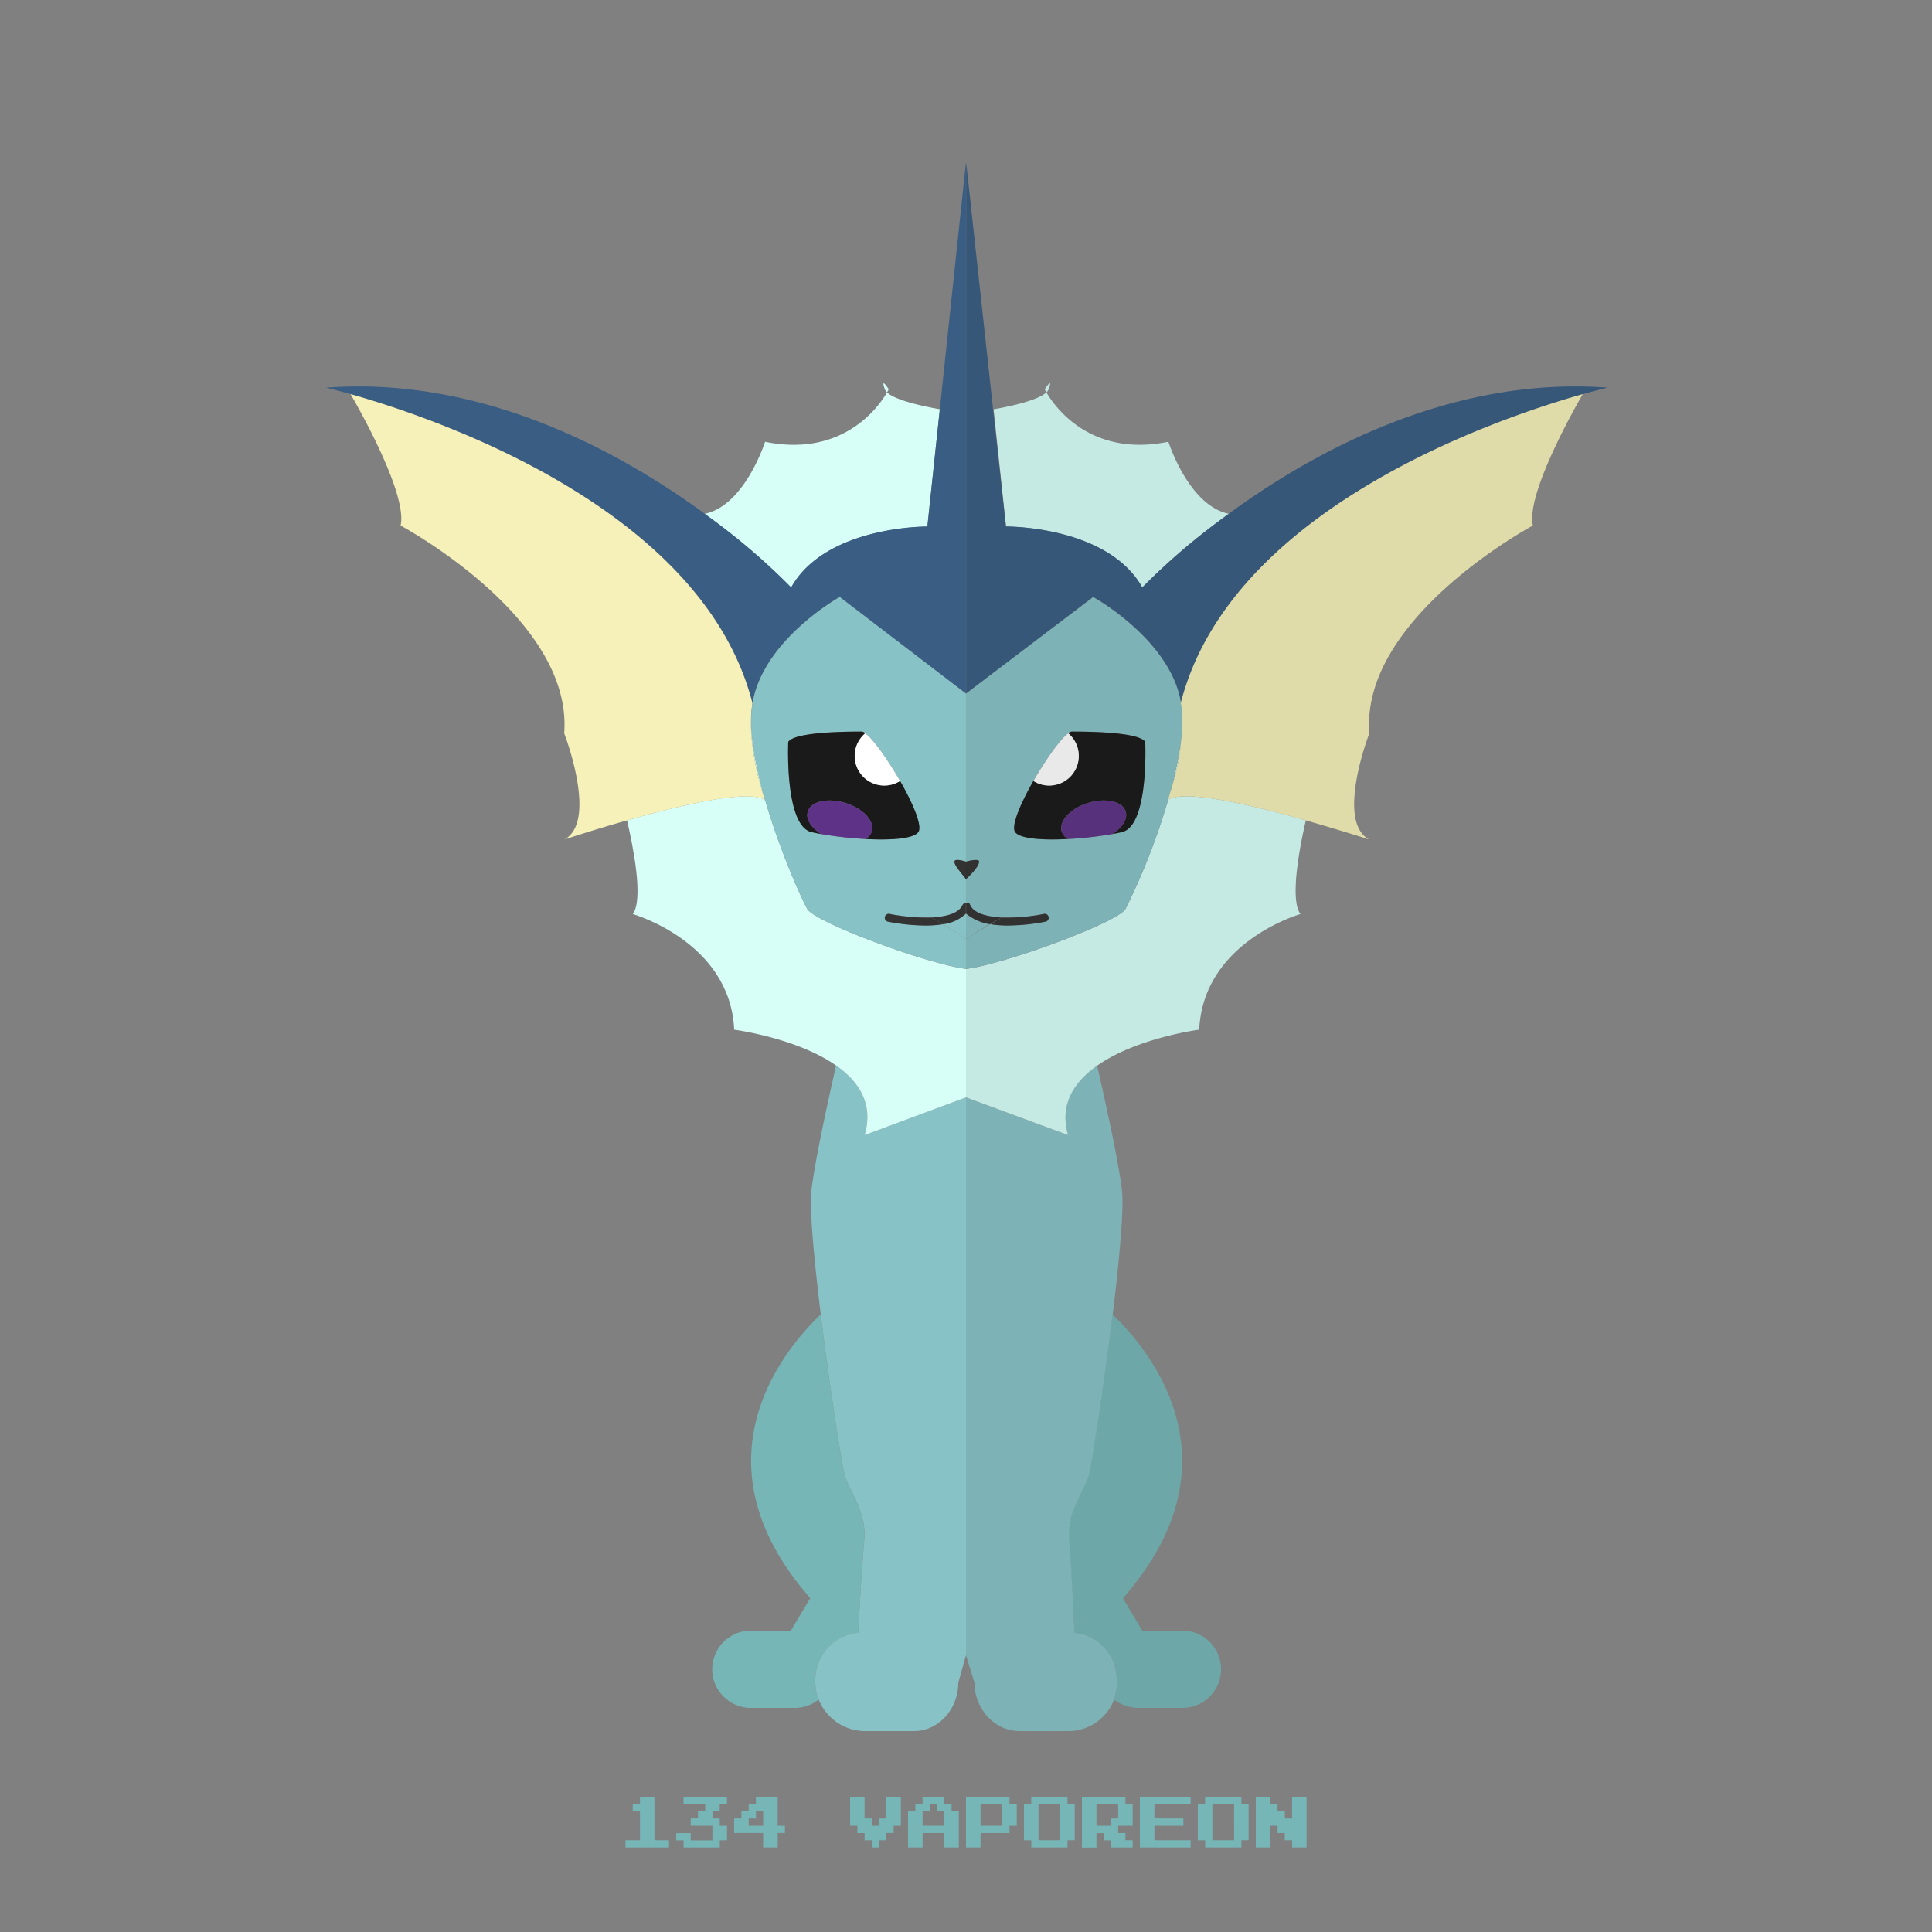<?xml version="1.0" ?><svg id="pkflt" viewBox="0 0 500 500" xmlns="http://www.w3.org/2000/svg"><rect x="0" y="0" width="500" height="500" fill="#808080" stroke="none"/><defs><style>.cls-1{fill:#d7fff8;}.cls-2{fill:#3a5d83;}.cls-3{fill:#77b6b7;}.cls-4{fill:#87c2c6;}.cls-5{fill:#f5f1b9;}.cls-6{fill:#1a1a1a;}.cls-7{fill:#5e3387;}.cls-8{fill:#fff;}.cls-9{fill:#333;}.cls-10{opacity:0.1;}</style></defs><title/><path class="cls-1" d="M229,100.76a2.14,2.14,0,0,0,.57.79c0.29-.5.43-0.79,0.43-0.79S227.75,97.26,229,100.76Z"/><path class="cls-1" d="M204.75,152.08c9-16,35.25-15.79,35.25-15.79l3.22-30.37c-4.46-.79-11.52-2.33-13.65-4.36-2,3.45-11.26,16.93-31.57,12.78,0,0-5.29,16.66-15.77,18.66h0A152.69,152.69,0,0,1,204.75,152.08Z"/><path class="cls-2" d="M243.22,105.9L240,136.26S213.75,136,204.75,152a180.24,180.24,0,0,0-22.52-19.16c-21.8-15.93-57.43-35.54-97.85-32.51,0,0,2.35.53,6.36,1.67,21.54,6.08,91.16,29.42,104,80a25,25,0,0,1,1.06-4.09c4.93-14.2,21.52-23.41,21.52-23.41l32.67,25V42Z"/><path class="cls-3" d="M211,434.51a12.26,12.26,0,0,1,11.13-11.94c0.27-6.57,1.06-18.68,1.53-23.89,0.67-7.33-3.67-12.33-5-16.67-0.76-2.49-3.94-22.85-6.26-41.84-9.55,9.15-32.92,37.27-4.07,71.84l1.35,1.62-5,8.37H194.33a10,10,0,1,0,0,20h11.33a9.93,9.93,0,0,0,6.2-2.17,11.59,11.59,0,0,1-.87-4.32v-1Z"/><path class="cls-4" d="M223.75,293.76c2.38-8-1.5-13.85-7.37-18-1.75,7.63-5.38,24-6.38,32.22-0.57,4.69.68,18,2.41,32.16,2.32,19,5.5,39.35,6.26,41.84,1.33,4.33,5.67,9.33,5,16.67-0.47,5.21-1.26,17.32-1.53,23.89A12.26,12.26,0,0,0,211,434.51v1a11.59,11.59,0,0,0,.87,4.32A13,13,0,0,0,223.5,448h13c6.6,0,11.5-5.9,11.5-12.5l2-7.16V284Z"/><path class="cls-1" d="M208.93,235.26c-1.23-2.08-7-14.72-10.88-28.09-2.14-7.37-3.71-15-3.63-21.13l-0.05,0c-0.16,6.16,1.21,13.74,3.64,21.1h0c-3.63-3.13-21.89,1.23-35.74,5.15,1.48,6.31,4.38,20.48,1.49,24.27,0,0,25.25,7.17,26.25,29.92,0,0,16.19,2.11,26.38,9.28,5.87,4.13,9.75,9.93,7.37,18L250,284V250.76C240,249.51,211,238.76,208.93,235.26Z"/><path class="cls-5" d="M194.36,186.08a29.55,29.55,0,0,1,.37-4.07c-12.86-50.58-82.46-73.92-104-80,0,0,14.94,25.33,12.94,34,0,0,44.67,23.86,42.34,53.76,0,0,8.82,22.75.07,27.49,0,0,7.16-2.38,16.19-4.94,13.85-3.93,32.11-8.28,35.74-5.15h0C195.57,199.81,194.2,192.24,194.36,186.08Z"/><path class="cls-4" d="M250,243v-6.57a10.25,10.25,0,0,1-6,2.74Z"/><path class="cls-4" d="M217.33,154.51s-16.59,9.21-21.52,23.41a25,25,0,0,0-1.06,4.09,26.79,26.79,0,0,0-.34,4c-0.08,6.17,1.49,13.76,3.63,21.13,3.88,13.37,9.65,26,10.88,28.09,2.07,3.5,31.07,14.25,41.07,15.5V243l-6-3.83a27.77,27.77,0,0,1-4.44.33,52.57,52.57,0,0,1-9.73-1,1,1,0,1,1,.4-2,48.35,48.35,0,0,0,11,.91c3.61-.19,6.84-1,7.87-3.19a1,1,0,0,1,.9-0.56v-6.14c-1.45-1.88-3-3.54-3-4.54s3,0,3,0V179.51ZM204,192c1.67-2.67,16-2.67,19-2.67a1.81,1.81,0,0,1,.93.43c2.06,1.51,5.87,6.88,9,12.35,3.3,5.77,5.84,11.64,4.73,13.22-1.28,1.83-7.36,2.15-13.75,1.8a100.13,100.13,0,0,1-11.39-1.28c-0.94-.17-1.8-0.34-2.53-0.51C203,213.67,204,192,204,192Z"/><path class="cls-6" d="M228.86,203.3a7.66,7.66,0,0,1-4.93-13.53,1.81,1.81,0,0,0-.93-0.43c-3,0-17.33,0-19,2.67,0,0-1,21.67,6,23.33,0.73,0.17,1.58.35,2.53,0.51-2.61-1.64-4.07-3.92-3.46-5.84,0.82-2.64,5.2-3.61,9.76-2.19s7.6,4.72,6.78,7.36a3.47,3.47,0,0,1-1.69,1.95c6.39,0.35,12.47,0,13.75-1.8,1.1-1.57-1.43-7.45-4.73-13.22A7.62,7.62,0,0,1,228.86,203.3Z"/><path class="cls-7" d="M225.61,215.19c0.82-2.64-2.21-5.93-6.78-7.36s-8.94-.45-9.76,2.19c-0.6,1.92.86,4.2,3.46,5.84a100.13,100.13,0,0,0,11.39,1.28A3.47,3.47,0,0,0,225.61,215.19Z"/><path class="cls-8" d="M221.19,195.64a7.66,7.66,0,0,0,11.74,6.49c-3.13-5.48-6.95-10.84-9-12.35A7.65,7.65,0,0,0,221.19,195.64Z"/><path class="cls-9" d="M247,223c0,1,1.55,2.66,3,4.54V223S247,222,247,223Z"/><path class="cls-9" d="M249.1,234.25c-1,2.16-4.26,3-7.87,3.19l2.74,1.74a10.25,10.25,0,0,0,6-2.74v-2.75A1,1,0,0,0,249.1,234.25Z"/><path class="cls-9" d="M230.2,236.53a1,1,0,1,0-.4,2,52.57,52.57,0,0,0,9.73,1,27.77,27.77,0,0,0,4.44-.33l-2.74-1.74A48.35,48.35,0,0,1,230.2,236.53Z"/><path class="cls-1" d="M271.38,100.76a2.14,2.14,0,0,1-.57.79c-0.29-.5-0.43-0.79-0.43-0.79S272.63,97.26,271.38,100.76Z"/><path class="cls-1" d="M295.63,152.08c-9-16-35.25-15.79-35.25-15.79l-3.22-30.37c4.46-.79,11.52-2.33,13.65-4.36,2,3.45,11.26,16.93,31.57,12.78,0,0,5.29,16.66,15.77,18.66h0A152.69,152.69,0,0,0,295.63,152.08Z"/><path class="cls-2" d="M257,105.9l3.32,30.35s26.3-.25,35.3,15.75a181.77,181.77,0,0,1,22.54-19.16c21.8-15.93,57.44-35.54,97.86-32.51,0,0-2.34.53-6.35,1.67-21.54,6.08-91.15,29.42-104,80a25,25,0,0,0-1.06-4.09c-4.93-14.2-21.71-23.41-21.71-23.41l-32.86,25V42Z"/><path class="cls-3" d="M289,434.51a12.09,12.09,0,0,0-10.94-11.94c-0.27-6.57-1-18.68-1.44-23.89-0.67-7.33,3.71-12.33,5-16.67,0.76-2.49,4-22.85,6.29-41.84,9.55,9.15,32.94,37.27,4.08,71.84l-1.35,1.62,5,8.37H306a10,10,0,1,1,0,20H294.71a10.47,10.47,0,0,1-6.39-2.17,11.44,11.44,0,0,0,.68-4.32v-1Z"/><path class="cls-4" d="M276.44,293.76c-2.38-8,1.59-13.85,7.47-18,1.75,7.63,5.43,24,6.43,32.22,0.57,4.69-.66,18-2.38,32.16-2.32,19-5.48,39.35-6.25,41.84-1.33,4.33-5.66,9.33-5,16.67,0.47,5.21,1.07,17.32,1.35,23.89A12.09,12.09,0,0,1,289,434.51v1a11.44,11.44,0,0,1-.68,4.32A12.7,12.7,0,0,1,276.88,448h-13c-6.6,0-11.69-5.9-11.69-12.5L250,428.34V284Z"/><path class="cls-1" d="M291.26,235.26a170.06,170.06,0,0,0,11-28.09c2.14-7.37,3.76-15,3.68-21.13l-0.11,0a53.21,53.21,0,0,1-3.81,21.1h0c4-3.13,22.08,1.23,35.93,5.15-1.48,6.31-4.29,20.48-1.4,24.27,0,0-25.2,7.17-26.2,29.92,0,0-16.17,2.11-26.36,9.28-5.87,4.13-9.92,9.93-7.55,18L250,284V250.76C260,249.51,289.19,238.76,291.26,235.26Z"/><path class="cls-5" d="M305.83,186.08a30,30,0,0,0-.27-4.07c12.86-50.58,82.51-73.92,104.05-80,0,0-14.91,25.33-12.91,34,0,0-44.66,23.86-42.32,53.76,0,0-8.82,22.75-.06,27.49,0,0-7.35-2.38-16.38-4.94C324.08,208.4,306,204,302,207.17h0A53.26,53.26,0,0,0,305.83,186.08Z"/><path class="cls-4" d="M250,243v-6.57a12.4,12.4,0,0,0,6,2.74Z"/><path class="cls-4" d="M250,179.51V223s3.38-1,3.38,0-1.38,2.66-3.38,4.54v6.14c1,0,.92.2,1.09,0.56,1,2.16,4.35,3,8,3.19a48.8,48.8,0,0,0,11.07-.91,1,1,0,0,1,1.2.78,1,1,0,0,1-.77,1.18,52.48,52.48,0,0,1-9.72,1,30.16,30.16,0,0,1-4.63-.33L250,243v7.75c10-1.25,39.19-12,41.26-15.5a170.06,170.06,0,0,0,11-28.09c2.14-7.37,3.76-15,3.68-21.13a26.89,26.89,0,0,0-.31-4,24.94,24.94,0,0,0-1-4.09c-4.93-14.2-21.71-23.41-21.71-23.41Zm40.38,35.83c-0.73.17-1.58,0.35-2.53,0.51a100.13,100.13,0,0,1-11.39,1.28c-6.39.35-12.47,0-13.75-1.8-1.1-1.57,1.43-7.45,4.73-13.22,3.13-5.48,6.95-10.84,9-12.35a1.81,1.81,0,0,1,.93-0.43c3,0,17.33,0,19,2.67C296.38,192,297.38,213.67,290.38,215.34Z"/><path class="cls-6" d="M271.52,203.3a7.66,7.66,0,0,0,4.93-13.53,1.81,1.81,0,0,1,.93-0.43c3,0,17.33,0,19,2.67,0,0,1,21.67-6,23.33-0.73.17-1.58,0.35-2.53,0.51,2.61-1.64,4.07-3.92,3.46-5.84-0.82-2.64-5.2-3.61-9.76-2.19s-7.6,4.72-6.78,7.36a3.47,3.47,0,0,0,1.69,1.95c-6.39.35-12.47,0-13.75-1.8-1.1-1.57,1.43-7.45,4.73-13.22A7.62,7.62,0,0,0,271.52,203.3Z"/><path class="cls-7" d="M274.77,215.19c-0.82-2.64,2.21-5.93,6.78-7.36s8.94-.45,9.76,2.19c0.6,1.92-.86,4.2-3.46,5.84a100.13,100.13,0,0,1-11.39,1.28A3.47,3.47,0,0,1,274.77,215.19Z"/><path class="cls-8" d="M279.19,195.64a7.66,7.66,0,0,1-11.74,6.49c3.13-5.48,6.95-10.84,9-12.35A7.65,7.65,0,0,1,279.19,195.64Z"/><path class="cls-9" d="M253.38,223c0,1-1.38,2.66-3.38,4.54V223S253.38,222,253.38,223Z"/><path class="cls-9" d="M251.09,234.25c1,2.16,4.35,3,8,3.19l-2.88,1.74a12.88,12.88,0,0,1-6.18-2.74v-2.75C251,233.68,250.92,233.89,251.09,234.25Z"/><path class="cls-9" d="M270.18,236.53a1,1,0,0,1,.4,2,52.57,52.57,0,0,1-9.73,1,27.77,27.77,0,0,1-4.44-.33l2.74-1.74A48.35,48.35,0,0,0,270.18,236.53Z"/><g class="cls-10"><path class="cls-6" d="M271.38,100.76c1.25-3.5-1,0-1,0s0.14,0.29.43,0.79A2.14,2.14,0,0,0,271.38,100.76Z"/><path class="cls-6" d="M409.64,102c4-1.13,6.35-1.67,6.35-1.67-40.42-3-76.06,16.58-97.86,32.51L318,133c-10.36-2.16-15.59-18.62-15.59-18.62-20.31,4.15-29.55-9.33-31.57-12.78-2.14,2-9.2,3.44-13.65,4.23l3.22,30.2h-0.09L257,105.78,250,42V236.43a12.88,12.88,0,0,0,6.18,2.74l2.88-1.74h0.09l-2.74,1.49a28,28,0,0,0,4.44.08h0a30.37,30.37,0,0,1-4.63-.08L250,243V428.34l2.19,7.16c0,6.6,5.09,12.5,11.69,12.5h13a12.71,12.71,0,0,0,11.44-8.18,10.48,10.48,0,0,0,6.39,2.18H306a10,10,0,1,0,0-20H295.71l-5-8.37L292,412c28.85-34.57,5.46-62.68-4.08-71.84,1.72-14.11,2.95-27.47,2.38-32.16-1-8.24-4.67-24.53-6.42-32.18l0.06,0c10.19-7.16,26.36-9.28,26.36-9.28,1-22.75,26.2-29.92,26.2-29.92-2.89-3.79-.09-18,1.4-24.27,9,2.56,16.38,4.94,16.38,4.94-8.76-4.74.06-27.49,0.06-27.49C352,159.87,396.69,136,396.69,136c-2-8.63,12.77-33.76,12.91-34h0ZM303,204.57a53.41,53.41,0,0,0,2.76-14.38c0-.22,0-0.44.05-0.66A53.57,53.57,0,0,1,303,204.58h0Zm-20.12-50.06s16.78,9.21,21.71,23.41a25.08,25.08,0,0,1,1,3.94v0a25,25,0,0,0-1-4c-4.92-14.18-21.64-23.38-21.71-23.41h0Zm-22.19,83a50.77,50.77,0,0,0,9.47-.95,1,1,0,0,1,.4,0,1,1,0,0,0-.35,0A50.23,50.23,0,0,1,260.66,237.48Zm15.76,56.28a15.52,15.52,0,0,1-.66-5.34,15.72,15.72,0,0,0,.67,5.35h0ZM289,434.51a12.09,12.09,0,0,0-10.95-11.94c0-.69-0.06-1.45-0.1-2.25,0,0.8.07,1.56,0.1,2.25A12.09,12.09,0,0,1,289,434.51Zm18.35-228.4a12.42,12.42,0,0,0-4.44.57A12.41,12.41,0,0,1,307.35,206.11Z"/><path class="cls-6" d="M250,236.43V243l6-3.83A12.4,12.4,0,0,1,250,236.43Z"/></g><path class="cls-3" d="M165.63,465.94V465h3.75v11.25h3.75v1.88H161.88v-1.87h3.75v-7.5h-1.87v-1.87h1.88v-0.94Z"/><path class="cls-3" d="M176.88,465.94V465h11.25v1.88h-1.87v1.88h-1.87v1.88h1.88v1.88h1.88v3.75h-1.87v1.88h-9.37v-1.87H175v-1.87h3.75v1.88h5.63V472.5h-5.62v-1.87h1.88v-1.87h1.88v-1.87h-5.62v-0.94Z"/><path class="cls-3" d="M195.63,465.94V465h5.63v7.5h1.88v1.88h-1.87v3.75H197.5v-3.75H190v-3.75h1.88v-1.87h1.88v-1.87h1.88v-0.94Zm1.88,4.69v-1.87h-1.87v1.88h-1.87v1.88h3.75v-1.87Z"/><path class="cls-3" d="M220,468.75V465h3.75v5.63h1.88v1.88h1.88v-1.87h1.88V465h3.75v7.5h-1.87v1.88h-1.87v1.88H227.5v1.88h-1.87v-1.87h-1.87v-1.87h-1.87V472.5H220v-3.75Z"/><path class="cls-3" d="M238.75,465.94V465h5.63v1.88h1.88v1.88h1.88v9.38h-3.75v-3.75h-5.62v3.75H235v-9.37h1.88v-1.87h1.88v-0.94Zm3.75,1.88v-0.94h-1.87v1.88h-1.87v3.75h5.63v-3.75H242.5v-0.94Z"/><path class="cls-3" d="M250,471.56V465h11.25v1.88h1.88v5.63h-1.87v1.88h-7.5v3.75H250v-6.56Zm9.38-1.87v-2.81h-5.62v5.63h5.63v-2.81Z"/><path class="cls-3" d="M266.88,465.94V465h9.38v1.88h1.88v9.38h-1.87v1.88h-9.37v-1.87H265v-9.37h1.88v-0.94Zm7.5,5.63v-4.69h-5.62v9.38h5.63v-4.69Z"/><path class="cls-3" d="M280,471.56V465h11.25v1.88h1.88v5.63h-3.75v1.88h1.88v1.88h1.88v1.88H287.5v-1.87h-1.87v-1.87h-1.87v3.75H280v-6.56Zm9.38-2.81v-1.87h-5.62v5.63h3.75v-1.87h1.88v-1.87Z"/><path class="cls-3" d="M295,471.56V465h13.13v1.88h-9.37v3.75h7.5v1.88h-7.5v3.75h9.38v1.88H295v-6.56Z"/><path class="cls-3" d="M311.88,465.94V465h9.38v1.88h1.88v9.38h-1.87v1.88h-9.37v-1.87H310v-9.37h1.88v-0.94Zm7.5,5.63v-4.69h-5.62v9.38h5.63v-4.69Z"/><path class="cls-3" d="M325,471.56V465h3.75v1.88h1.88v1.88h1.88v1.88h1.88V465h3.75v13.13h-3.75v-1.87H332.5v-1.87h-1.87V472.5h-1.87v5.63H325v-6.56Z"/></svg>